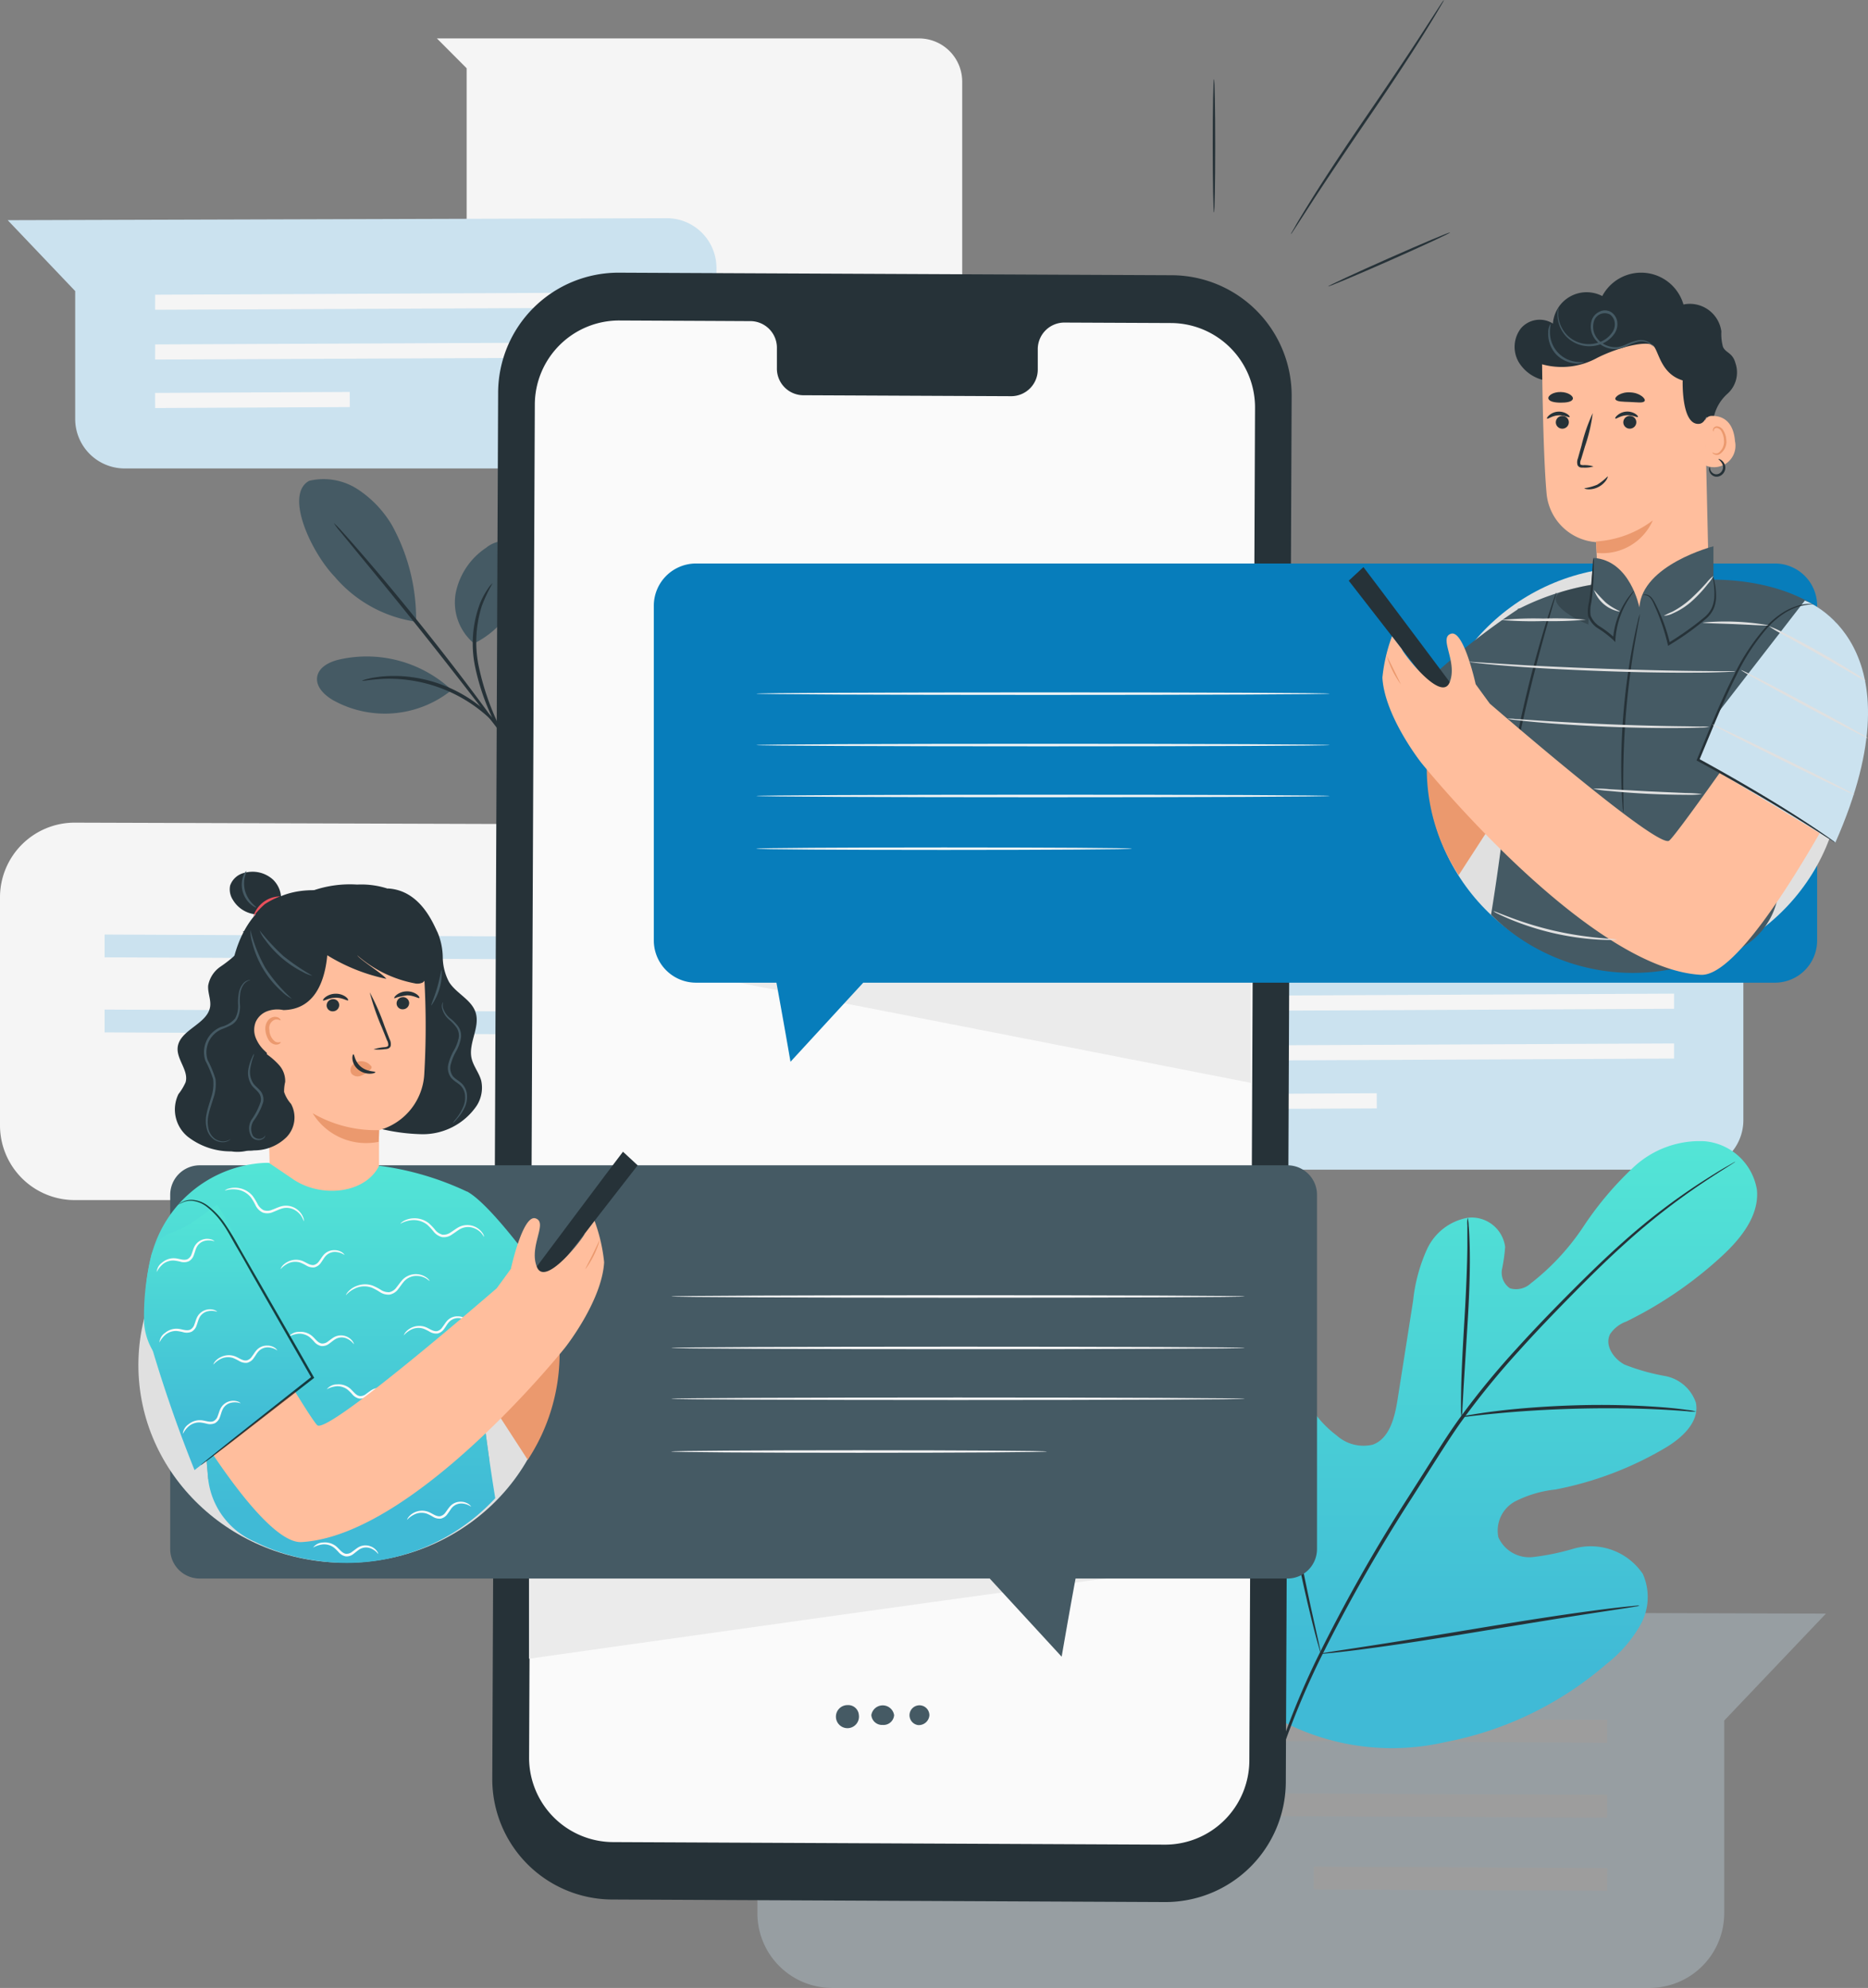 <svg xmlns="http://www.w3.org/2000/svg" xmlns:xlink="http://www.w3.org/1999/xlink" width="93.988" height="100" viewBox="0 0 93.988 100">
  <rect x="0" y="0" width="93.988" height="100" fill="#808080" stroke="none"/>
  <defs>
    <linearGradient id="linear-gradient" x1="0.5" x2="0.5" y2="1" gradientUnits="objectBoundingBox">
      <stop offset="0" stop-color="#53e5d6"/>
      <stop offset="0.869" stop-color="#40bad6"/>
    </linearGradient>
  </defs>
  <g id="_2992775" data-name="2992775" transform="translate(-53.33 -36.36)">
    <g id="Background_Complete" transform="translate(53.33 38.293)">
      <g id="Group_56370" data-name="Group 56370" transform="translate(0 39.449)">
        <path id="Path_42454" data-name="Path 42454" d="M53.33,211.986v11.471a3.759,3.759,0,0,0,3.759,3.759H98.216a3.759,3.759,0,0,0,3.759-3.759v-9.691l5.119-5.379L57.1,208.23A3.758,3.758,0,0,0,53.33,211.986Z" transform="translate(-53.33 -208.23)" fill="#f5f5f5"/>
        <g id="Group_56367" data-name="Group 56367" transform="translate(5.261 5.629)">
          <path id="Path_42455" data-name="Path 42455" d="M112.5,232.929l-37.318-.173,0-1.146,37.321.173Z" transform="translate(-75.18 -231.61)" fill="#cbe2ef"/>
        </g>
        <g id="Group_56368" data-name="Group 56368" transform="translate(5.261 9.402)">
          <path id="Path_42456" data-name="Path 42456" d="M112.5,248.6l-37.318-.171,0-1.148,37.321.173Z" transform="translate(-75.18 -247.28)" fill="#cbe2ef"/>
        </g>
        <g id="Group_56369" data-name="Group 56369" transform="translate(27.813 13.181)">
          <rect id="Rectangle_19245" data-name="Rectangle 19245" width="1.146" height="14.767" transform="translate(0 1.146) rotate(-89.718)" fill="#e0e0e0"/>
        </g>
      </g>
      <g id="Group_56374" data-name="Group 56374" transform="translate(38.108 79.081)" opacity="0.312">
        <path id="Path_42457" data-name="Path 42457" d="M211.6,376.586v11.471a3.759,3.759,0,0,0,3.759,3.759h41.127a3.759,3.759,0,0,0,3.759-3.759v-9.691l5.119-5.379-49.993-.156A3.758,3.758,0,0,0,211.6,376.586Z" transform="translate(-211.6 -372.83)" fill="#cbe2ef"/>
        <g id="Group_56371" data-name="Group 56371" transform="translate(5.439 5.331)">
          <path id="Path_42458" data-name="Path 42458" d="M271.511,396.289l-37.321-.171,0-1.149,37.321.173Z" transform="translate(-234.19 -394.97)" fill="#e0e0e0"/>
        </g>
        <g id="Group_56372" data-name="Group 56372" transform="translate(5.439 9.104)">
          <path id="Path_42459" data-name="Path 42459" d="M271.511,411.959l-37.321-.171,0-1.148,37.321.173Z" transform="translate(-234.19 -410.64)" fill="#e0e0e0"/>
        </g>
        <g id="Group_56373" data-name="Group 56373" transform="translate(27.992 12.883)">
          <rect id="Rectangle_19246" data-name="Rectangle 19246" width="1.146" height="14.767" transform="translate(0 1.146) rotate(-89.718)" fill="#e0e0e0"/>
        </g>
      </g>
      <path id="Path_42460" data-name="Path 42460" d="M144.63,44.39h24.256a2.173,2.173,0,0,1,2.174,2.174V58.43a2.173,2.173,0,0,1-2.174,2.174H148.3a2.173,2.173,0,0,1-2.174-2.174V45.89Z" transform="translate(-122.647 -44.39)" fill="#f5f5f5"/>
      <g id="Group_56378" data-name="Group 56378" transform="translate(0.388 9.039)">
        <path id="Path_42461" data-name="Path 42461" d="M90.6,84.424v7.606A2.491,2.491,0,0,1,88.1,94.523H60.827a2.491,2.491,0,0,1-2.492-2.492V85.6L54.94,82.034l33.158-.1A2.5,2.5,0,0,1,90.6,84.424Z" transform="translate(-54.94 -81.93)" fill="#cbe2ef"/>
        <g id="Group_56375" data-name="Group 56375" transform="translate(7.414 3.737)">
          <path id="Path_42462" data-name="Path 42462" d="M85.732,98.324l24.754-.113,0-.761-24.752.116Z" transform="translate(-85.73 -97.45)" fill="#f5f5f5"/>
        </g>
        <g id="Group_56376" data-name="Group 56376" transform="translate(7.414 6.241)">
          <path id="Path_42463" data-name="Path 42463" d="M85.732,108.724l24.754-.113,0-.761-24.752.113Z" transform="translate(-85.73 -107.85)" fill="#f5f5f5"/>
        </g>
        <g id="Group_56377" data-name="Group 56377" transform="translate(7.414 8.745)">
          <rect id="Rectangle_19247" data-name="Rectangle 19247" width="9.795" height="0.761" transform="translate(0 0.048) rotate(-0.282)" fill="#f5f5f5"/>
        </g>
      </g>
      <g id="Group_56382" data-name="Group 56382" transform="translate(52.063 44.315)">
        <path id="Path_42464" data-name="Path 42464" d="M305.214,230.934v7.606a2.491,2.491,0,0,1-2.492,2.492H275.447a2.491,2.491,0,0,1-2.492-2.492v-6.429l-3.395-3.568,33.158-.1A2.5,2.5,0,0,1,305.214,230.934Z" transform="translate(-269.56 -228.44)" fill="#cbe2ef"/>
        <g id="Group_56379" data-name="Group 56379" transform="translate(7.411 3.737)">
          <path id="Path_42465" data-name="Path 42465" d="M300.342,244.836l24.754-.116,0-.761-24.752.116Z" transform="translate(-300.34 -243.96)" fill="#f5f5f5"/>
        </g>
        <g id="Group_56380" data-name="Group 56380" transform="translate(7.411 6.241)">
          <path id="Path_42466" data-name="Path 42466" d="M300.342,255.234l24.754-.113,0-.761-24.752.113Z" transform="translate(-300.34 -254.36)" fill="#f5f5f5"/>
        </g>
        <g id="Group_56381" data-name="Group 56381" transform="translate(7.412 8.746)">
          <rect id="Rectangle_19248" data-name="Rectangle 19248" width="9.795" height="0.761" transform="translate(0 0.048) rotate(-0.282)" fill="#f5f5f5"/>
        </g>
      </g>
    </g>
    <g id="Plants" transform="translate(68.387 60.454)">
      <g id="Group_56400" data-name="Group 56400" transform="translate(45.635 33.297)">
        <g id="Group_56384" data-name="Group 56384">
          <g id="Group_56383" data-name="Group 56383">
            <path id="Path_42467" data-name="Path 42467" d="M309.057,303.835c-4.076-3.97-4.144-10.11-3.082-15.446a5.9,5.9,0,0,1,.787-2.567,1.849,1.849,0,0,1,2.376-.583c.614.421.778,1.242,1.045,1.943a5.314,5.314,0,0,0,1.772,2.35,2.021,2.021,0,0,0,1.813.467c.843-.3,1.108-1.353,1.25-2.244q.394-2.492.785-4.987a8.394,8.394,0,0,1,.7-2.6,2.8,2.8,0,0,1,2.042-1.584,1.7,1.7,0,0,1,1.89,1.464,8.354,8.354,0,0,1-.156,1.112.952.952,0,0,0,.4.973,1.088,1.088,0,0,0,1.045-.248,12.03,12.03,0,0,0,2.653-2.863,16.737,16.737,0,0,1,2.526-2.988,4.873,4.873,0,0,1,3.564-1.3,2.924,2.924,0,0,1,2.637,2.451c.118,1.31-.823,2.463-1.787,3.349a20.2,20.2,0,0,1-4.787,3.27,1.658,1.658,0,0,0-.814.631c-.291.563.176,1.245.73,1.536a10.6,10.6,0,0,0,2.042.575,2.029,2.029,0,0,1,1.539,1.324c.217.97-.7,1.8-1.553,2.3a17.259,17.259,0,0,1-5.519,2.085,5.794,5.794,0,0,0-2.023.6,1.669,1.669,0,0,0-.838,1.8,1.7,1.7,0,0,0,1.71,1,12.014,12.014,0,0,0,2.078-.426,3.159,3.159,0,0,1,3.479,1.269,2.853,2.853,0,0,1-.108,2.543,6.613,6.613,0,0,1-1.712,1.982,17.365,17.365,0,0,1-8.155,3.944,11.95,11.95,0,0,1-8.336-1.144" transform="translate(-305.396 -274.717)" fill="url(#linear-gradient)"/>
          </g>
        </g>
        <g id="Group_56387" data-name="Group 56387" transform="translate(2.938 1.041)">
          <g id="Group_56386" data-name="Group 56386">
            <g id="Group_56385" data-name="Group 56385">
              <path id="Path_42468" data-name="Path 42468" d="M317.6,311.085a39.539,39.539,0,0,1,2.658-7.1,81.141,81.141,0,0,1,4.575-8.076c.441-.693.879-1.38,1.307-2.056s.857-1.341,1.317-1.97a40.35,40.35,0,0,1,2.841-3.455c.956-1.055,1.9-2.023,2.793-2.918s1.743-1.714,2.547-2.429A32.062,32.062,0,0,1,339.687,280c.506-.325.9-.566,1.177-.722l.311-.178a.8.8,0,0,1,.108-.055.512.512,0,0,1-.1.07l-.3.193c-.267.169-.662.417-1.161.749a33.888,33.888,0,0,0-4,3.116c-.8.717-1.64,1.539-2.528,2.439s-1.828,1.868-2.779,2.925a40.864,40.864,0,0,0-2.822,3.448c-.455.624-.879,1.288-1.31,1.962s-.864,1.36-1.307,2.054a82.82,82.82,0,0,0-4.58,8.054,40.361,40.361,0,0,0-2.682,7.067" transform="translate(-317.6 -279.039)" fill="#263238"/>
            </g>
          </g>
        </g>
        <g id="Group_56390" data-name="Group 56390" transform="translate(12.816 3.865)">
          <g id="Group_56389" data-name="Group 56389">
            <g id="Group_56388" data-name="Group 56388">
              <path id="Path_42469" data-name="Path 42469" d="M358.651,300.786a1.769,1.769,0,0,1-.024-.395c-.007-.253,0-.621.007-1.076.019-.908.089-2.16.171-3.542s.132-2.632.14-3.537c0-.453,0-.819,0-1.071a1.7,1.7,0,0,1,.014-.395,1.778,1.778,0,0,1,.051.392c.024.253.041.621.053,1.074.024.908-.007,2.165-.089,3.547-.084,1.363-.161,2.6-.219,3.537-.024.426-.043.785-.06,1.071A1.761,1.761,0,0,1,358.651,300.786Z" transform="translate(-358.623 -290.77)" fill="#263238"/>
            </g>
          </g>
        </g>
        <g id="Group_56393" data-name="Group 56393" transform="translate(12.844 13.285)">
          <g id="Group_56392" data-name="Group 56392">
            <g id="Group_56391" data-name="Group 56391">
              <path id="Path_42470" data-name="Path 42470" d="M370.545,330.226a2.6,2.6,0,0,1-.465-.019c-.3-.022-.73-.055-1.264-.082-1.067-.058-2.545-.087-4.178-.048s-3.108.142-4.173.246c-.532.048-.963.1-1.262.132a2.465,2.465,0,0,1-.465.036,2.542,2.542,0,0,1,.455-.1c.3-.053.725-.12,1.257-.185,1.064-.135,2.545-.255,4.182-.3a41.086,41.086,0,0,1,4.187.1c.535.041.966.091,1.262.135A2.39,2.39,0,0,1,370.545,330.226Z" transform="translate(-358.74 -329.894)" fill="#263238"/>
            </g>
          </g>
        </g>
        <g id="Group_56396" data-name="Group 56396" transform="translate(2.395 10.222)">
          <g id="Group_56395" data-name="Group 56395">
            <g id="Group_56394" data-name="Group 56394">
              <path id="Path_42471" data-name="Path 42471" d="M318.721,332.741a.622.622,0,0,1-.055-.152c-.034-.12-.077-.267-.128-.445-.108-.388-.253-.953-.421-1.657-.337-1.4-.744-3.354-1.163-5.514s-.807-4.115-1.115-5.521c-.152-.684-.277-1.247-.371-1.666-.039-.181-.072-.332-.1-.455a.613.613,0,0,1-.024-.161.681.681,0,0,1,.055.152c.034.12.077.267.128.445.108.388.253.953.421,1.657.337,1.4.744,3.354,1.163,5.516s.807,4.112,1.112,5.521c.152.684.277,1.247.371,1.666.039.181.072.332.1.455A.57.57,0,0,1,318.721,332.741Z" transform="translate(-315.344 -317.17)" fill="#263238"/>
            </g>
          </g>
        </g>
        <g id="Group_56399" data-name="Group 56399" transform="translate(5.77 23.376)">
          <g id="Group_56398" data-name="Group 56398">
            <g id="Group_56397" data-name="Group 56397">
              <path id="Path_42472" data-name="Path 42472" d="M345.386,371.807a.671.671,0,0,1-.161.039c-.125.019-.279.046-.467.075l-1.717.262c-1.449.222-3.448.549-5.656.915s-4.211.677-5.666.867c-.727.1-1.317.166-1.724.21-.188.017-.344.031-.47.046a.8.8,0,0,1-.166,0,.669.669,0,0,1,.161-.039c.125-.019.279-.046.467-.075l1.717-.262c1.449-.222,3.448-.549,5.656-.915s4.211-.677,5.666-.867c.727-.1,1.317-.166,1.724-.209.188-.017.344-.034.47-.046A.518.518,0,0,1,345.386,371.807Z" transform="translate(-329.36 -371.803)" fill="#263238"/>
            </g>
          </g>
        </g>
      </g>
      <g id="Group_56404" data-name="Group 56404">
        <path id="Path_42473" data-name="Path 42473" d="M149.356,154.492a2.684,2.684,0,0,1-.922-2.528,3.574,3.574,0,0,1,1.531-2.285,1.5,1.5,0,0,1,1.223-.318,1.147,1.147,0,0,1,.742.893,2.33,2.33,0,0,1-.14,1.2,4.612,4.612,0,0,1-2.434,3.039" transform="translate(-140.563 -146.218)" fill="#455a64"/>
        <path id="Path_42474" data-name="Path 42474" d="M126.249,175.1a6.266,6.266,0,0,0-5.54-1.449c-.494.113-1.047.373-1.129.874s.366.925.8,1.177a5.357,5.357,0,0,0,5.923-.477" transform="translate(-118.677 -164.573)" fill="#455a64"/>
        <path id="Path_42475" data-name="Path 42475" d="M116.365,136.52a3.143,3.143,0,0,1,2.425.417,5.518,5.518,0,0,1,1.734,1.811,9.791,9.791,0,0,1,1.218,4.861,6.611,6.611,0,0,1-4.1-2.268c-1.17-1.216-2.543-4.127-1.281-4.82" transform="translate(-115.863 -136.428)" fill="#455a64"/>
        <g id="Group_56401" data-name="Group 56401" transform="translate(8.732 5.244)">
          <path id="Path_42476" data-name="Path 42476" d="M153.707,165.955a6.58,6.58,0,0,1-.453-.681,11.509,11.509,0,0,1-1.018-2.906,5.745,5.745,0,0,1,.226-3.065,3.753,3.753,0,0,1,.438-.831,1.075,1.075,0,0,1,.224-.262,7.855,7.855,0,0,0-.539,1.136,6.062,6.062,0,0,0-.169,2.99,13.243,13.243,0,0,0,.958,2.885" transform="translate(-152.129 -158.209)" fill="#263238"/>
        </g>
        <g id="Group_56402" data-name="Group 56402" transform="translate(1.74 2.22)">
          <path id="Path_42477" data-name="Path 42477" d="M131.675,156.441c-.243-.313-.559-.722-.944-1.216-.792-1.028-1.893-2.446-3.128-4s-2.372-2.937-3.2-3.939c-.395-.484-.725-.884-.975-1.189a3.751,3.751,0,0,1-.342-.45,3.59,3.59,0,0,1,.395.4c.246.267.595.662,1.018,1.153.852.982,2.006,2.36,3.241,3.91s2.321,2.983,3.087,4.033c.383.525.691.951.9,1.252" transform="translate(-123.089 -145.649)" fill="#263238"/>
        </g>
        <g id="Group_56403" data-name="Group 56403" transform="translate(3.161 9.911)">
          <path id="Path_42478" data-name="Path 42478" d="M128.99,177.829a1.151,1.151,0,0,1,.313-.1,2.718,2.718,0,0,1,.378-.072,4.619,4.619,0,0,1,.508-.055,6.592,6.592,0,0,1,1.329.051,7.058,7.058,0,0,1,3.022,1.175,6.494,6.494,0,0,1,1.014.862,4.415,4.415,0,0,1,.337.383,2.688,2.688,0,0,1,.231.308c.118.176.1.258.091.265a11.154,11.154,0,0,0-.749-.867,7.3,7.3,0,0,0-1.018-.814,7.432,7.432,0,0,0-2.95-1.146,7.381,7.381,0,0,0-1.3-.089C129.45,177.752,129,177.863,128.99,177.829Z" transform="translate(-128.99 -177.591)" fill="#263238"/>
        </g>
      </g>
    </g>
    <g id="Device" transform="translate(78.099 36.36)">
      <g id="Group_56413" data-name="Group 56413" transform="translate(0 13.717)">
        <g id="Group_56412" data-name="Group 56412">
          <g id="Group_56408" data-name="Group 56408">
            <g id="Group_56407" data-name="Group 56407">
              <g id="Group_56405" data-name="Group 56405">
                <path id="Path_42479" data-name="Path 42479" d="M190.039,175.293l-27.81-.128a6.056,6.056,0,0,1-6.029-6.084l.294-69.72a6.057,6.057,0,0,1,6.087-6.031l27.81.128a6.056,6.056,0,0,1,6.029,6.084l-.294,69.72A6.06,6.06,0,0,1,190.039,175.293Z" transform="translate(-156.2 -93.33)" fill="#263238"/>
              </g>
              <g id="Group_56406" data-name="Group 56406" transform="translate(1.852 2.405)">
                <path id="Path_42480" data-name="Path 42480" d="M196.19,103.448l-5.391-.024a1.34,1.34,0,0,0-1.315,1.363l0,.978a1.34,1.34,0,0,1-1.315,1.363l-10.51-.048a1.339,1.339,0,0,1-1.3-1.375l0-.978a1.34,1.34,0,0,0-1.3-1.375l-1.9-.01-4.719-.022a4.243,4.243,0,0,0-4.262,4.226L163.89,175.6a4.245,4.245,0,0,0,4.223,4.262l27.754.128a4.242,4.242,0,0,0,4.262-4.226l.287-68.051A4.247,4.247,0,0,0,196.19,103.448Z" transform="translate(-163.89 -103.32)" fill="#fafafa"/>
              </g>
            </g>
          </g>
          <g id="Group_56409" data-name="Group 56409" transform="translate(17.298 72.06)">
            <path id="Path_42481" data-name="Path 42481" d="M229.186,393.1a.58.58,0,1,1-.571-.494A.536.536,0,0,1,229.186,393.1Z" transform="translate(-228.04 -392.61)" fill="#455a64"/>
          </g>
          <g id="Group_56410" data-name="Group 56410" transform="translate(19.072 72.07)">
            <path id="Path_42482" data-name="Path 42482" d="M236.556,393.144a.534.534,0,0,1-.575.489.54.54,0,0,1-.571-.494.58.58,0,0,1,1.146,0Z" transform="translate(-235.41 -392.65)" fill="#455a64"/>
          </g>
          <g id="Group_56411" data-name="Group 56411" transform="translate(20.847 72.077)">
            <path id="Path_42483" data-name="Path 42483" d="M243.926,393.174a.534.534,0,0,1-.575.489.5.5,0,1,1,.575-.489Z" transform="translate(-242.78 -392.68)" fill="#455a64"/>
          </g>
        </g>
      </g>
      <path id="Path_42484" data-name="Path 42484" d="M199.52,240.1c.453.065,27.733,5.415,27.733,5.415V240.1Z" transform="translate(-189.089 -191.044)" fill="#ebebeb"/>
      <path id="Path_42485" data-name="Path 42485" d="M163.87,370.06s29.678-4.2,29.418-4.069-29.418,0-29.418,0Z" transform="translate(-162.023 -286.621)" fill="#ebebeb"/>
      <g id="Group_56414" data-name="Group 56414" transform="translate(36.249 3.985)">
        <path id="Path_42486" data-name="Path 42486" d="M306.813,52.91c.034,0,.063,1.5.063,3.352s-.029,3.352-.063,3.352-.063-1.5-.063-3.352S306.776,52.91,306.813,52.91Z" transform="translate(-306.75 -52.91)" fill="#263238"/>
      </g>
      <g id="Group_56415" data-name="Group 56415" transform="translate(42.054 11.696)">
        <path id="Path_42487" data-name="Path 42487" d="M336.992,84.936c.014.031-1.348.662-3.041,1.411s-3.077,1.327-3.092,1.3,1.346-.662,3.041-1.411S336.978,84.9,336.992,84.936Z" transform="translate(-330.859 -84.934)" fill="#263238"/>
      </g>
      <g id="Group_56416" data-name="Group 56416" transform="translate(40.18)">
        <path id="Path_42488" data-name="Path 42488" d="M330.783,36.36a.58.58,0,0,1-.065.128c-.053.094-.123.209-.207.354-.181.308-.448.749-.785,1.288-.674,1.081-1.645,2.552-2.742,4.156s-2.08,3.065-2.774,4.132l-.819,1.266c-.091.14-.166.253-.226.342a.59.59,0,0,1-.087.116.579.579,0,0,1,.065-.128c.053-.094.123-.209.2-.354.181-.308.448-.746.785-1.288.674-1.081,1.645-2.552,2.745-4.156s2.08-3.063,2.771-4.132l.819-1.266c.091-.14.166-.253.226-.342A1.154,1.154,0,0,1,330.783,36.36Z" transform="translate(-323.078 -36.36)" fill="#263238"/>
      </g>
    </g>
    <g id="Speech_Bubbles" transform="translate(61.894 64.706)">
      <g id="Group_56422" data-name="Group 56422" transform="translate(24.333 0)">
        <path id="Path_42489" data-name="Path 42489" d="M246.367,154.09H192.084a2.124,2.124,0,0,0-2.124,2.124v16.838a2.124,2.124,0,0,0,2.124,2.124h4.045c.325,1.758.708,3.978.708,3.978l3.66-3.978h45.871a2.124,2.124,0,0,0,2.124-2.124V156.214A2.126,2.126,0,0,0,246.367,154.09Z" transform="translate(-189.96 -154.09)" fill="#077dbb"/>
        <g id="Group_56421" data-name="Group 56421" transform="translate(5.153 6.484)">
          <g id="Group_56417" data-name="Group 56417" transform="translate(0 2.586)">
            <path id="Path_42490" data-name="Path 42490" d="M240.217,191.823c0,.034-6.46.063-14.427.063s-14.43-.029-14.43-.063,6.46-.063,14.43-.063S240.217,191.789,240.217,191.823Z" transform="translate(-211.36 -191.76)" fill="#f5f5f5"/>
          </g>
          <g id="Group_56418" data-name="Group 56418">
            <path id="Path_42491" data-name="Path 42491" d="M240.217,181.083c0,.034-6.46.063-14.427.063s-14.43-.029-14.43-.063,6.46-.063,14.43-.063S240.217,181.046,240.217,181.083Z" transform="translate(-211.36 -181.02)" fill="#f5f5f5"/>
          </g>
          <g id="Group_56419" data-name="Group 56419" transform="translate(0 5.148)">
            <path id="Path_42492" data-name="Path 42492" d="M240.217,202.463c0,.034-6.46.063-14.427.063s-14.43-.029-14.43-.063,6.46-.063,14.43-.063S240.217,202.426,240.217,202.463Z" transform="translate(-211.36 -202.4)" fill="#f5f5f5"/>
          </g>
          <g id="Group_56420" data-name="Group 56420" transform="translate(0 7.799)">
            <path id="Path_42493" data-name="Path 42493" d="M230.261,213.473c0,.034-4.233.063-9.451.063s-9.451-.029-9.451-.063,4.23-.063,9.451-.063S230.261,213.436,230.261,213.473Z" transform="translate(-211.36 -213.41)" fill="#f5f5f5"/>
          </g>
        </g>
      </g>
      <g id="Group_56428" data-name="Group 56428" transform="translate(0 30.273)">
        <path id="Path_42494" data-name="Path 42494" d="M145.112,279.82H90.386a1.485,1.485,0,0,0-1.486,1.486v17.815a1.485,1.485,0,0,0,1.486,1.486h39.748l3.619,3.932s.38-2.21.7-3.932h10.662a1.485,1.485,0,0,0,1.486-1.486V281.306A1.485,1.485,0,0,0,145.112,279.82Z" transform="translate(-88.9 -279.82)" fill="#455a64"/>
        <g id="Group_56427" data-name="Group 56427" transform="translate(25.209 6.535)">
          <g id="Group_56423" data-name="Group 56423" transform="translate(0 2.588)">
            <path id="Path_42495" data-name="Path 42495" d="M222.457,317.773c0,.034-6.46.063-14.427.063s-14.43-.029-14.43-.063,6.46-.063,14.43-.063S222.457,317.736,222.457,317.773Z" transform="translate(-193.6 -317.71)" fill="#f5f5f5"/>
          </g>
          <g id="Group_56424" data-name="Group 56424">
            <path id="Path_42496" data-name="Path 42496" d="M222.457,307.023c0,.034-6.46.063-14.427.063s-14.43-.029-14.43-.063,6.46-.063,14.43-.063S222.457,306.986,222.457,307.023Z" transform="translate(-193.6 -306.96)" fill="#f5f5f5"/>
          </g>
          <g id="Group_56425" data-name="Group 56425" transform="translate(0 5.148)">
            <path id="Path_42497" data-name="Path 42497" d="M222.457,328.4c0,.034-6.46.063-14.427.063s-14.43-.029-14.43-.063,6.46-.063,14.43-.063S222.457,328.369,222.457,328.4Z" transform="translate(-193.6 -328.34)" fill="#f5f5f5"/>
          </g>
          <g id="Group_56426" data-name="Group 56426" transform="translate(0 7.799)">
            <path id="Path_42498" data-name="Path 42498" d="M212.5,339.413c0,.034-4.233.063-9.451.063s-9.451-.029-9.451-.063,4.23-.063,9.451-.063S212.5,339.379,212.5,339.413Z" transform="translate(-193.6 -339.35)" fill="#f5f5f5"/>
          </g>
        </g>
      </g>
    </g>
    <g id="Character_2" transform="translate(121.192 50.073)">
      <g id="Group_56484" data-name="Group 56484" transform="translate(0 0)">
        <g id="Group_56472" data-name="Group 56472">
          <path id="Path_42499" data-name="Path 42499" d="M372.557,100.806a2.191,2.191,0,0,1,.727-1.4,1.441,1.441,0,0,0,.4-1.534c-.147-.547-.494-.506-.631-.828a2.468,2.468,0,0,1-.079-.768,1.6,1.6,0,0,0-1.907-1.358,2.216,2.216,0,0,0-4.086-.424,1.7,1.7,0,0,0-2.482,1.384,1.244,1.244,0,0,0-1.613.243,1.528,1.528,0,0,0-.116,1.683,2,2,0,0,0,1.447.953,2.935,2.935,0,0,0,1.738-.315,5.641,5.641,0,0,0,1.425-1.076" transform="translate(-354.226 -93.314)" fill="#263238"/>
          <ellipse id="Ellipse_4279" data-name="Ellipse 4279" cx="10.423" cy="10.18" rx="10.423" ry="10.18" transform="translate(3.97 14.802)" fill="#e0e0e0"/>
          <g id="Group_56467" data-name="Group 56467" transform="translate(0 2.484)">
            <g id="Group_56461" data-name="Group 56461" transform="translate(2.815)">
              <path id="Path_42500" data-name="Path 42500" d="M405.41,187.769l1.153-2.959,4.134,2.6-3.684,5.682A9.752,9.752,0,0,1,405.41,187.769Z" transform="translate(-404.298 -165.264)" fill="#eb996e"/>
              <g id="Group_56452" data-name="Group 56452" transform="translate(6.501)">
                <g id="Group_56451" data-name="Group 56451">
                  <g id="Group_56450" data-name="Group 56450" transform="translate(0.405 0.417)">
                    <g id="Group_56447" data-name="Group 56447">
                      <g id="Group_56442" data-name="Group 56442" transform="translate(0)">
                        <g id="Group_56441" data-name="Group 56441">
                          <g id="Group_56429" data-name="Group 56429">
                            <path id="Path_42501" data-name="Path 42501" d="M374.031,121.045h0a2.774,2.774,0,0,1-2.786-2.622c-.06-1.226-.113-2.405-.113-2.405a2.7,2.7,0,0,1-2.485-2.389c-.209-2.225-.238-7.365-.238-7.365h0a7.9,7.9,0,0,1,7.924.344l.217.14.262,11.507A2.773,2.773,0,0,1,374.031,121.045Z" transform="translate(-368.409 -105.361)" fill="#ffbe9d"/>
                          </g>
                          <g id="Group_56433" data-name="Group 56433" transform="translate(3.688 4.088)">
                            <g id="Group_56430" data-name="Group 56430" transform="translate(0.405 0.218)">
                              <path id="Path_42502" data-name="Path 42502" d="M383.813,123.265a.323.323,0,0,0-.207.409.327.327,0,0,0,.414.2.323.323,0,0,0,.207-.409A.327.327,0,0,0,383.813,123.265Z" transform="translate(-383.589 -123.248)" fill="#263238"/>
                            </g>
                            <g id="Group_56432" data-name="Group 56432" transform="translate(0)">
                              <g id="Group_56431" data-name="Group 56431">
                                <path id="Path_42503" data-name="Path 42503" d="M383.25,122.693c.039.036.248-.144.559-.164s.544.125.575.084c.017-.019-.024-.087-.125-.154a.764.764,0,0,0-.9.065C383.262,122.6,383.231,122.676,383.25,122.693Z" transform="translate(-383.245 -122.341)" fill="#263238"/>
                              </g>
                            </g>
                          </g>
                          <g id="Group_56437" data-name="Group 56437" transform="translate(0.252 4.094)">
                            <g id="Group_56434" data-name="Group 56434" transform="translate(0.446 0.213)">
                              <path id="Path_42504" data-name="Path 42504" d="M397.913,123.265a.323.323,0,0,0-.207.409.327.327,0,0,0,.414.2.323.323,0,0,0,.207-.409A.327.327,0,0,0,397.913,123.265Z" transform="translate(-397.689 -123.248)" fill="#263238"/>
                            </g>
                            <g id="Group_56436" data-name="Group 56436">
                              <g id="Group_56435" data-name="Group 56435">
                                <path id="Path_42505" data-name="Path 42505" d="M397.52,122.714c.039.036.248-.144.559-.164s.544.125.575.084c.017-.019-.024-.087-.125-.154a.772.772,0,0,0-.462-.116.754.754,0,0,0-.441.181C397.53,122.628,397.5,122.7,397.52,122.714Z" transform="translate(-397.515 -122.364)" fill="#263238"/>
                              </g>
                            </g>
                          </g>
                          <g id="Group_56439" data-name="Group 56439" transform="translate(1.767 4.17)">
                            <g id="Group_56438" data-name="Group 56438" transform="translate(0)">
                              <path id="Path_42506" data-name="Path 42506" d="M393.366,125.359a1.5,1.5,0,0,0-.508-.065c-.082,0-.147-.014-.156-.058a.418.418,0,0,1,.039-.234c.063-.209.128-.421.193-.643a8.382,8.382,0,0,0,.395-1.681,8.51,8.51,0,0,0-.566,1.632c-.063.224-.123.436-.181.645a.51.51,0,0,0-.017.337.217.217,0,0,0,.149.118.581.581,0,0,0,.14.007A1.522,1.522,0,0,0,393.366,125.359Z" transform="translate(-392.54 -122.679)" fill="#263238"/>
                            </g>
                          </g>
                          <g id="Group_56440" data-name="Group 56440" transform="translate(2.718 9.563)">
                            <path id="Path_42507" data-name="Path 42507" d="M380.14,146.142A5.271,5.271,0,0,0,383,145.08a2.774,2.774,0,0,1-2.82,1.637Z" transform="translate(-380.14 -145.08)" fill="#eb996e"/>
                          </g>
                        </g>
                      </g>
                      <g id="Group_56446" data-name="Group 56446" transform="translate(8.196 4.306)">
                        <g id="Group_56443" data-name="Group 56443" transform="translate(0)">
                          <path id="Path_42508" data-name="Path 42508" d="M362.952,123.59a.339.339,0,0,1,.318-.344c.419-.019,1.11.132,1.2,1.279a1.079,1.079,0,0,1-1.481,1.214C362.979,125.7,362.959,124.228,362.952,123.59Z" transform="translate(-362.952 -123.244)" fill="#ffbe9d"/>
                        </g>
                        <g id="Group_56445" data-name="Group 56445" transform="translate(0.382 0.521)">
                          <g id="Group_56444" data-name="Group 56444">
                            <path id="Path_42509" data-name="Path 42509" d="M364.8,126.729c.007,0,.031.017.079.036a.293.293,0,0,0,.214-.012.707.707,0,0,0,.282-.657.932.932,0,0,0-.111-.4.331.331,0,0,0-.234-.2.146.146,0,0,0-.164.091c-.019.048,0,.079-.014.082s-.039-.024-.029-.094a.193.193,0,0,1,.058-.108.21.21,0,0,1,.157-.053.409.409,0,0,1,.32.231,1,1,0,0,1,.135.448.743.743,0,0,1-.366.739.31.31,0,0,1-.267-.024C364.8,126.77,364.792,126.734,364.8,126.729Z" transform="translate(-364.796 -125.409)" fill="#eb996e"/>
                          </g>
                        </g>
                      </g>
                    </g>
                    <g id="Group_56448" data-name="Group 56448" transform="translate(3.688 3.121)">
                      <path id="Path_42510" data-name="Path 42510" d="M383.287,118.768c-.082.106-.366.055-.737.041s-.657-.014-.725-.13.282-.392.756-.352C383.058,118.346,383.379,118.659,383.287,118.768Z" transform="translate(-381.815 -118.323)" fill="#263238"/>
                    </g>
                    <g id="Group_56449" data-name="Group 56449" transform="translate(0.321 3.106)">
                      <path id="Path_42511" data-name="Path 42511" d="M398.071,118.611c-.046.142-.315.185-.616.183s-.571-.055-.612-.2.231-.342.619-.335S398.117,118.471,398.071,118.611Z" transform="translate(-396.839 -118.259)" fill="#263238"/>
                    </g>
                  </g>
                  <path id="Path_42512" data-name="Path 42512" d="M368.428,105.653a3.7,3.7,0,0,0,3.106-.224c1.153-.575,2.494-.857,2.791-.624s.359,1.418,1.5,1.765c0,0-.079,2.266.826,2.184s.34-3.59.34-3.59l-2.21-1.079-2.41-.455-2.273.32-1.758.482Z" transform="translate(-368.339 -103.63)" fill="#263238"/>
                </g>
              </g>
              <g id="Group_56460" data-name="Group 56460" transform="translate(0 11.283)">
                <g id="Group_56456" data-name="Group 56456" transform="translate(0 1.679)">
                  <path id="Path_42513" data-name="Path 42513" d="M363.523,159.635c-2.362-2.429-6.518-2.162-6.518-2.162l-3.446,2.466-1.953-2.275a12.7,12.7,0,0,0-3.978,1.23l-.132.041,0,.026a35.684,35.684,0,0,0-5.69,4.7l2.439,2.263,2.7,2.4a.079.079,0,0,0,0,.048c.029.144-.376,3.443-.79,5.947a10.157,10.157,0,0,0,9.073,2.74,26.277,26.277,0,0,0,2.661-.732,3.7,3.7,0,0,0,2.742-3.265h0c.183-2.1.325-4.7.325-4.7" transform="translate(-341.81 -157.464)" fill="#455a64"/>
                  <g id="Group_56453" data-name="Group 56453" transform="translate(5.161 0.623)">
                    <path id="Path_42514" data-name="Path 42514" d="M402.743,160.05a2.884,2.884,0,0,0-.149.388c-.089.253-.209.619-.352,1.074-.284.91-.648,2.179-.99,3.595s-.6,2.711-.761,3.65c-.082.47-.142.852-.178,1.115a3.166,3.166,0,0,0-.046.412,2.494,2.494,0,0,0,.094-.4c.055-.282.128-.655.217-1.108.185-.934.455-2.225.795-3.638s.689-2.682.951-3.6c.128-.443.234-.809.313-1.086A2.569,2.569,0,0,0,402.743,160.05Z" transform="translate(-400.266 -160.05)" fill="#263238"/>
                  </g>
                  <g id="Group_56454" data-name="Group 56454" transform="translate(0.741 5.488)">
                    <path id="Path_42515" data-name="Path 42515" d="M414.157,184.072c.022-.026-1.009-.9-2.3-1.955s-2.357-1.885-2.379-1.859,1.009.9,2.3,1.955S414.133,184.1,414.157,184.072Z" transform="translate(-409.479 -180.257)" fill="#263238"/>
                  </g>
                  <path id="Path_42516" data-name="Path 42516" d="M346.026,180.32l2.114,6.951-.787.409-.775-1.967S345.783,181.584,346.026,180.32Z" transform="translate(-327.431 -174.817)" opacity="0.2"/>
                  <g id="Group_56455" data-name="Group 56455" transform="translate(7.604 0.165)" opacity="0.2">
                    <path id="Path_42517" data-name="Path 42517" d="M387.1,158.612c-1.139.6,1.717,2.047,3,2.008l-.937-2.47A12.623,12.623,0,0,0,387.1,158.612Z" transform="translate(-386.84 -158.15)"/>
                  </g>
                </g>
                <path id="Path_42518" data-name="Path 42518" d="M373.769,152.332V150.49s-3.595.925-3.727,3.077c0,0-.457-2.379-2.309-2.492l-.262,3.344,2.155,1.876h2.186l1.731-1.493.226-2.324" transform="translate(-358.234 -150.49)" fill="#455a64"/>
                <g id="Group_56457" data-name="Group 56457" transform="translate(10.894 3.405)">
                  <path id="Path_42519" data-name="Path 42519" d="M382.96,174.622a2.413,2.413,0,0,0,.007-.395c0-.255-.01-.624-.012-1.076,0-.91.026-2.165.14-3.547s.294-2.627.448-3.523c.077-.431.14-.79.188-1.059a2.747,2.747,0,0,0,.06-.392,2.253,2.253,0,0,0-.106.38c-.063.248-.14.607-.229,1.055a33,33,0,0,0-.59,7.086c.012.455.031.823.051,1.079A2.99,2.99,0,0,0,382.96,174.622Z" transform="translate(-382.854 -164.63)" fill="#263238"/>
                </g>
                <g id="Group_56458" data-name="Group 56458" transform="translate(11.974 1.493)">
                  <path id="Path_42520" data-name="Path 42520" d="M366.921,157.655a.424.424,0,0,1,.214.019c.137.043.26.214.361.46a10.369,10.369,0,0,1,.684,1.989l.019.082.072-.043c.214-.13.436-.27.657-.421a12.682,12.682,0,0,0,1.165-.886,1.459,1.459,0,0,0,.4-.52,1.576,1.576,0,0,0,.12-.556,3.232,3.232,0,0,0-.079-.8,1.1,1.1,0,0,0-.079-.284,1.384,1.384,0,0,0,.031.294,3.746,3.746,0,0,1,.039.792,1.568,1.568,0,0,1-.128.518,1.367,1.367,0,0,1-.378.474c-.339.284-.734.58-1.161.869-.219.149-.438.289-.65.419l.091.039a9.011,9.011,0,0,0-.732-2,1.587,1.587,0,0,0-.19-.311.489.489,0,0,0-.229-.157C367,157.593,366.916,157.653,366.921,157.655Z" transform="translate(-366.921 -156.69)" fill="#263238"/>
                </g>
                <g id="Group_56459" data-name="Group 56459" transform="translate(9.208 0.585)">
                  <path id="Path_42521" data-name="Path 42521" d="M384.378,152.92a1.269,1.269,0,0,0-.034.287c-.014.212-.034.474-.058.783-.026.33-.067.722-.135,1.153a1.928,1.928,0,0,0-.043.705,1.21,1.21,0,0,0,.472.6,5.16,5.16,0,0,1,.792.6l.1.108.01-.144a4.294,4.294,0,0,1,.532-1.794c.229-.409.417-.621.4-.633s-.055.043-.142.142a3.329,3.329,0,0,0-.325.453,4.087,4.087,0,0,0-.585,1.823l.106-.036a4.945,4.945,0,0,0-.807-.621,1.12,1.12,0,0,1-.429-.535,1.917,1.917,0,0,1,.039-.66c.063-.436.094-.833.108-1.165s.019-.6.017-.787A1.173,1.173,0,0,0,384.378,152.92Z" transform="translate(-384.087 -152.92)" fill="#263238"/>
                </g>
              </g>
            </g>
            <g id="Group_56466" data-name="Group 56466" transform="translate(0 12.33)">
              <g id="Group_56463" data-name="Group 56463" transform="translate(0)">
                <path id="Path_42522" data-name="Path 42522" d="M418.759,154.84c.147.173,5.439,7.25,5.439,7.25l-.746.421-5.432-6.987Z" transform="translate(-418.02 -154.84)" fill="#263238"/>
                <path id="Path_42523" data-name="Path 42523" d="M360.84,170.961s-5.569,8.016-5.9,8.174c-.662.311-8.28-6.275-9.008-6.9-.1-.135-.306-.417-.713-.978,0,0-.6-2.75-1.242-2.54s.352,1.4-.067,2.444-2.331-1.447-2.408-1.671l-.494-.645a8.411,8.411,0,0,0-.482,2.08c.113,1.962,1.97,4.3,1.97,4.3s8.338,10.329,14.049,10.65c1.645.091,4.568-4.575,6.523-8.076a4.788,4.788,0,0,0-1.365-6.2Z" transform="translate(-338.833 -165.365)" fill="#ffbe9d"/>
                <g id="Group_56462" data-name="Group 56462" transform="translate(1.907 4.452)">
                  <path id="Path_42524" data-name="Path 42524" d="M433.484,174.782a122.407,122.407,0,0,0-.717-1.452,4.546,4.546,0,0,0,.717,1.452Z" transform="translate(-432.764 -173.33)" fill="#eb996e"/>
                </g>
              </g>
              <g id="Group_56465" data-name="Group 56465" transform="translate(17.5 1.683)">
                <path id="Path_42525" data-name="Path 42525" d="M340.541,161.83s5.979,2.126,1.534,12.176l-6.9-4.165.982-2.35Z" transform="translate(-335.092 -161.83)" fill="#cbe2ef"/>
                <g id="Group_56464" data-name="Group 56464" transform="translate(0 0.167)">
                  <path id="Path_42526" data-name="Path 42526" d="M347.916,162.532a2.071,2.071,0,0,0-.72.06,2.976,2.976,0,0,0-.785.33,4.206,4.206,0,0,0-.872.715,10.424,10.424,0,0,0-1.623,2.425c-.506.978-.978,2.09-1.462,3.26-.144.352-.289.7-.424,1.023l-.022.053.048.026c2,1.088,3.734,2.107,4.965,2.87.614.38,1.105.693,1.44.91l.388.248a.7.7,0,0,0,.14.079.78.78,0,0,0-.125-.1c-.084-.063-.209-.154-.376-.267-.327-.229-.811-.554-1.421-.944-1.218-.783-2.952-1.815-4.948-2.909l.026.079c.135-.327.279-.672.424-1.023.484-1.17.951-2.28,1.449-3.255A10.666,10.666,0,0,1,345.6,163.7a4.258,4.258,0,0,1,.843-.715,3.083,3.083,0,0,1,.758-.344A4.281,4.281,0,0,1,347.916,162.532Z" transform="translate(-342.01 -162.523)" fill="#263238"/>
                </g>
              </g>
            </g>
          </g>
          <g id="Group_56468" data-name="Group 56468" transform="translate(10.5 1.769)">
            <path id="Path_42527" data-name="Path 42527" d="M379.858,100.66a.344.344,0,0,0-.029.106,1.271,1.271,0,0,0-.017.313,1.647,1.647,0,0,0,.455,1.043,1.629,1.629,0,0,0,1.608.407,1.415,1.415,0,0,0,.823-.6.847.847,0,0,0,.123-.544.7.7,0,0,0-.3-.5.6.6,0,0,0-.578-.036.734.734,0,0,0-.395.4,1.054,1.054,0,0,0,.159,1,1.259,1.259,0,0,0,1.579.344,2.706,2.706,0,0,1,.595-.229.762.762,0,0,1,.46.048,2.129,2.129,0,0,1,.342.226.411.411,0,0,0-.07-.082.629.629,0,0,0-.1-.089.741.741,0,0,0-.154-.1.776.776,0,0,0-.494-.072,2.649,2.649,0,0,0-.619.217,1.831,1.831,0,0,1-.347.116,1.054,1.054,0,0,1-.388-.007,1.137,1.137,0,0,1-.715-.438.944.944,0,0,1-.137-.886.57.57,0,0,1,.792-.3.585.585,0,0,1,.241.409.706.706,0,0,1-.106.465,1.308,1.308,0,0,1-.751.549,1.537,1.537,0,0,1-1.515-.359,1.624,1.624,0,0,1-.47-.985A3.746,3.746,0,0,1,379.858,100.66Z" transform="translate(-379.809 -100.66)" fill="#455a64"/>
          </g>
          <g id="Group_56469" data-name="Group 56469" transform="translate(11.851 10.253)">
            <path id="Path_42528" data-name="Path 42528" d="M389.552,136.492c0,.014.075.046.207.053a1.043,1.043,0,0,0,.5-.116,1.059,1.059,0,0,0,.39-.335c.075-.111.094-.19.079-.2a2.83,2.83,0,0,1-.527.419A2.763,2.763,0,0,1,389.552,136.492Z" transform="translate(-389.552 -135.896)" fill="#263238"/>
          </g>
          <g id="Group_56470" data-name="Group 56470" transform="translate(18.129 9.375)">
            <path id="Path_42529" data-name="Path 42529" d="M365,132.66c-.012-.01-.079.106.01.272a.406.406,0,0,0,.246.2.411.411,0,0,0,.373-.1.452.452,0,0,0,.159-.349.486.486,0,0,0-.111-.289c-.116-.135-.234-.149-.236-.135s.084.06.164.188a.373.373,0,0,1-.058.491.317.317,0,0,1-.265.079.331.331,0,0,1-.2-.13C365,132.769,365.024,132.663,365,132.66Z" transform="translate(-364.969 -132.251)" fill="#263238"/>
          </g>
          <g id="Group_56471" data-name="Group 56471" transform="translate(10.034 2.58)">
            <path id="Path_42530" data-name="Path 42530" d="M394.668,104.03a.782.782,0,0,0-.116.443,1.518,1.518,0,0,0,.356,1.043,1.5,1.5,0,0,0,.982.5.788.788,0,0,0,.455-.053c0-.022-.176.01-.443-.036a1.488,1.488,0,0,1-1.262-1.454C394.634,104.2,394.689,104.034,394.668,104.03Z" transform="translate(-394.55 -104.03)" fill="#455a64"/>
          </g>
        </g>
        <g id="Group_56473" data-name="Group 56473" transform="translate(18.294 22.725)">
          <path id="Path_42531" data-name="Path 42531" d="M338.01,187.7c-.014.031,1.572.848,3.547,1.823s3.585,1.741,3.6,1.712-1.572-.848-3.547-1.823S338.024,187.666,338.01,187.7Z" transform="translate(-338.01 -187.696)" fill="#e0e0e0"/>
        </g>
        <g id="Group_56474" data-name="Group 56474" transform="translate(19.741 19.995)">
          <path id="Path_42532" data-name="Path 42532" d="M335.22,176.357c-.017.031,1.4.821,3.157,1.765s3.2,1.685,3.217,1.654-1.4-.821-3.157-1.765S335.236,176.326,335.22,176.357Z" transform="translate(-335.219 -176.356)" fill="#e0e0e0"/>
        </g>
        <g id="Group_56475" data-name="Group 56475" transform="translate(21.14 17.786)">
          <path id="Path_42533" data-name="Path 42533" d="M335.609,167.185a5.855,5.855,0,0,0,.708.419l1.729.966,1.719.98a5.48,5.48,0,0,0,.725.388,4.892,4.892,0,0,0-.679-.465c-.429-.272-1.028-.633-1.7-1.014s-1.3-.708-1.748-.934A4.848,4.848,0,0,0,335.609,167.185Z" transform="translate(-335.609 -167.184)" fill="#e0e0e0"/>
        </g>
        <g id="Group_56476" data-name="Group 56476" transform="translate(15.85 15.261)">
          <path id="Path_42534" data-name="Path 42534" d="M367.486,158.7a1.132,1.132,0,0,0,.465-.125,3.537,3.537,0,0,0,.973-.633,6.706,6.706,0,0,0,.785-.85,1.743,1.743,0,0,0,.272-.395,1.911,1.911,0,0,0-.34.337,11.178,11.178,0,0,1-.8.814,4.468,4.468,0,0,1-.927.648A4.692,4.692,0,0,0,367.486,158.7Z" transform="translate(-367.486 -156.697)" fill="#e0e0e0"/>
        </g>
        <g id="Group_56477" data-name="Group 56477" transform="translate(12.336 15.96)">
          <path id="Path_42535" data-name="Path 42535" d="M387.043,159.6a1.681,1.681,0,0,0,1.3,1.093c.012-.036-.359-.161-.715-.465A8.511,8.511,0,0,1,387.043,159.6Z" transform="translate(-387.039 -159.598)" fill="#e0e0e0"/>
        </g>
        <g id="Group_56478" data-name="Group 56478" transform="translate(6.077 19.58)">
          <path id="Path_42536" data-name="Path 42536" d="M362.91,174.639a.56.56,0,0,0,.135.024l.388.048c.337.036.826.084,1.428.13,1.209.1,2.88.19,4.727.258s3.52.089,4.734.079c.607,0,1.1-.017,1.435-.029l.39-.019a.657.657,0,0,0,.135-.014.562.562,0,0,0-.137-.01l-.39,0-1.433-.012c-1.211-.012-2.882-.051-4.729-.116s-3.515-.147-4.724-.222c-.59-.039-1.076-.067-1.43-.092l-.39-.024A.509.509,0,0,0,362.91,174.639Z" transform="translate(-362.91 -174.635)" fill="#e0e0e0"/>
        </g>
        <g id="Group_56479" data-name="Group 56479" transform="translate(7.979 22.435)">
          <path id="Path_42537" data-name="Path 42537" d="M368.35,186.495a2.215,2.215,0,0,0,.395.063c.255.031.626.072,1.086.113.917.084,2.186.171,3.59.229s2.677.072,3.6.063c.46,0,.833-.014,1.091-.024a2.328,2.328,0,0,0,.4-.031,2.388,2.388,0,0,0-.4-.019c-.279,0-.645-.01-1.091-.014-.92-.012-2.191-.041-3.592-.1s-2.67-.13-3.59-.193c-.443-.029-.809-.055-1.088-.072A2.072,2.072,0,0,0,368.35,186.495Z" transform="translate(-368.35 -186.49)" fill="#e0e0e0"/>
        </g>
        <g id="Group_56480" data-name="Group 56480" transform="translate(12.297 25.953)">
          <path id="Path_42538" data-name="Path 42538" d="M369.84,201.107a4.682,4.682,0,0,0,.8.113c.5.051,1.18.106,1.938.144s1.445.051,1.943.051a4.815,4.815,0,0,0,.8-.034,5.838,5.838,0,0,0-.8-.055l-1.938-.087-1.938-.106A5.736,5.736,0,0,0,369.84,201.107Z" transform="translate(-369.84 -201.1)" fill="#e0e0e0"/>
        </g>
        <g id="Group_56481" data-name="Group 56481" transform="translate(17.813 17.547)">
          <path id="Path_42539" data-name="Path 42539" d="M356,166.248c0,.036.739.043,1.649.082s1.647.089,1.649.053a12.345,12.345,0,0,0-3.3-.135Z" transform="translate(-356 -166.191)" fill="#e0e0e0"/>
        </g>
        <g id="Group_56482" data-name="Group 56482" transform="translate(7.654 17.404)">
          <path id="Path_42540" data-name="Path 42540" d="M394.12,165.668a18.356,18.356,0,0,0,2.141.055,18.719,18.719,0,0,0,2.138-.07,18.355,18.355,0,0,0-2.141-.055A17.541,17.541,0,0,0,394.12,165.668Z" transform="translate(-394.12 -165.598)" fill="#e0e0e0"/>
        </g>
        <g id="Group_56483" data-name="Group 56483" transform="translate(7.286 32.124)">
          <path id="Path_42541" data-name="Path 42541" d="M387.68,226.735a.932.932,0,0,0,.219.125c.144.075.359.173.626.284a13.714,13.714,0,0,0,4.411,1.016c.291.017.525.022.689.017a1.07,1.07,0,0,0,.253-.017c0-.019-.359-.034-.934-.089a17.679,17.679,0,0,1-2.227-.359,17.241,17.241,0,0,1-2.157-.652C388.017,226.86,387.687,226.715,387.68,226.735Z" transform="translate(-387.68 -226.733)" fill="#e0e0e0"/>
        </g>
      </g>
    </g>
    <g id="Character_1" transform="translate(60.293 80.174)">
      <g id="Group_56540" data-name="Group 56540" transform="translate(0 0)">
        <ellipse id="Ellipse_4280" data-name="Ellipse 4280" cx="10.423" cy="9.944" rx="10.423" ry="9.944" transform="translate(0 14.909)" fill="#e0e0e0"/>
        <g id="Group_56517" data-name="Group 56517" transform="translate(1.822)">
          <path id="Path_42542" data-name="Path 42542" d="M116.2,221.98c1.654.087,2.3,1.811,2.5,2.2a3.343,3.343,0,0,1,.265,1.262,2.721,2.721,0,0,0,.318,1.245c.364.58,1.129.881,1.336,1.534.236.739-.368,1.529-.207,2.287.087.407.383.742.489,1.144a1.677,1.677,0,0,1-.224,1.25,3.28,3.28,0,0,1-2.747,1.44,9.662,9.662,0,0,1-3.166-.6" transform="translate(-105.473 -221.101)" fill="#263238"/>
          <path id="Path_42543" data-name="Path 42543" d="M161.949,230.88a1.026,1.026,0,0,1-.246,1.064,6.58,6.58,0,0,1-.9.73,1.463,1.463,0,0,0-.612.944c-.031.352.144.7.1,1.052-.123.9-1.56,1.173-1.637,2.078-.051.6.568,1.158.4,1.738a2.753,2.753,0,0,1-.359.595,1.766,1.766,0,0,0,.46,2.136,3.521,3.521,0,0,0,2.2.746,2.072,2.072,0,0,0,1.811-.616,2.474,2.474,0,0,0,.212-1.767,61.624,61.624,0,0,1-.219-8.514" transform="translate(-158.501 -227.858)" fill="#263238"/>
          <g id="Group_56508" data-name="Group 56508" transform="translate(2.728 0.678)">
            <g id="Group_56507" data-name="Group 56507">
              <g id="Group_56506" data-name="Group 56506">
                <g id="Group_56500" data-name="Group 56500" transform="translate(1.79 1.446)">
                  <g id="Group_56485" data-name="Group 56485">
                    <path id="Path_42544" data-name="Path 42544" d="M132.144,241.106c-.012-1.483,0-3.043,0-3.043a3.1,3.1,0,0,0,2.273-2.836,41.672,41.672,0,0,0-.243-7.5h0a6.829,6.829,0,0,0-7.8,1.555h0l.3,12.039a2.583,2.583,0,0,0,2.759,2.432h0A2.728,2.728,0,0,0,132.144,241.106Z" transform="translate(-126.372 -227.15)" fill="#ffbe9d"/>
                  </g>
                  <g id="Group_56489" data-name="Group 56489" transform="translate(6.535 3.932)">
                    <g id="Group_56486" data-name="Group 56486" transform="translate(0.113 0.291)">
                      <path id="Path_42545" data-name="Path 42545" d="M130.635,244.972a.317.317,0,0,1-.3.325.3.3,0,0,1-.332-.284.317.317,0,0,1,.3-.325A.306.306,0,0,1,130.635,244.972Z" transform="translate(-129.999 -244.688)" fill="#263238"/>
                    </g>
                    <g id="Group_56488" data-name="Group 56488" transform="translate(0)">
                      <g id="Group_56487" data-name="Group 56487">
                        <path id="Path_42546" data-name="Path 42546" d="M129.111,243.81c-.039.043-.284-.135-.626-.13-.648.094-.636.193-.631.137-.019-.019.022-.094.13-.176a.863.863,0,0,1,.506-.161.842.842,0,0,1,.5.154C129.094,243.716,129.13,243.79,129.111,243.81Z" transform="translate(-127.849 -243.48)" fill="#263238"/>
                      </g>
                    </g>
                  </g>
                  <g id="Group_56493" data-name="Group 56493" transform="translate(2.95 4.05)">
                    <g id="Group_56490" data-name="Group 56490" transform="translate(0.178 0.276)">
                      <path id="Path_42547" data-name="Path 42547" d="M145.255,245.4a.317.317,0,0,1-.3.325.3.3,0,0,1-.332-.284.317.317,0,0,1,.3-.325A.3.3,0,0,1,145.255,245.4Z" transform="translate(-144.619 -245.117)" fill="#263238"/>
                    </g>
                    <g id="Group_56492" data-name="Group 56492">
                      <g id="Group_56491" data-name="Group 56491">
                        <path id="Path_42548" data-name="Path 42548" d="M144,244.3c-.039.043-.284-.135-.626-.13s-.595.181-.631.137c-.019-.019.022-.094.13-.176a.863.863,0,0,1,.506-.161.842.842,0,0,1,.5.154C143.984,244.206,144.02,244.28,144,244.3Z" transform="translate(-142.739 -243.97)" fill="#263238"/>
                      </g>
                    </g>
                  </g>
                  <g id="Group_56495" data-name="Group 56495" transform="translate(5.294 3.982)">
                    <g id="Group_56494" data-name="Group 56494">
                      <path id="Path_42549" data-name="Path 42549" d="M134.023,246.555a2.387,2.387,0,0,1,.556-.108c.087-.01.171-.029.185-.089a.441.441,0,0,0-.063-.26q-.126-.318-.267-.665a11.907,11.907,0,0,1-.6-1.743,11.42,11.42,0,0,1,.742,1.69c.089.234.176.457.258.669a.512.512,0,0,1,.051.344.228.228,0,0,1-.142.13.6.6,0,0,1-.149.022A2.252,2.252,0,0,1,134.023,246.555Z" transform="translate(-133.827 -243.689)" fill="#263238"/>
                    </g>
                  </g>
                  <g id="Group_56496" data-name="Group 56496" transform="translate(2.427 10.06)">
                    <path id="Path_42550" data-name="Path 42550" d="M139.617,269.782a6.331,6.331,0,0,1-3.347-.852,3.158,3.158,0,0,0,3.32,1.44Z" transform="translate(-136.27 -268.93)" fill="#eb996e"/>
                  </g>
                  <g id="Group_56497" data-name="Group 56497" transform="translate(4.33 7.447)">
                    <path id="Path_42551" data-name="Path 42551" d="M138.9,258.309a.621.621,0,0,0-.559-.224.56.56,0,0,0-.388.214.356.356,0,0,0-.022.409.416.416,0,0,0,.453.108,1.3,1.3,0,0,0,.436-.267.392.392,0,0,0,.1-.1.117.117,0,0,0,0-.128" transform="translate(-137.876 -258.081)" fill="#eb996e"/>
                  </g>
                  <g id="Group_56499" data-name="Group 56499" transform="translate(4.425 7.096)">
                    <g id="Group_56498" data-name="Group 56498" transform="translate(0)">
                      <path id="Path_42552" data-name="Path 42552" d="M137.113,256.62c.055,0,.06.368.383.631s.72.217.722.267c0,.024-.087.075-.255.079a.931.931,0,0,1-.6-.2.81.81,0,0,1-.3-.53C137.048,256.711,137.089,256.617,137.113,256.62Z" transform="translate(-137.059 -256.62)" fill="#263238"/>
                    </g>
                  </g>
                </g>
                <g id="Group_56501" data-name="Group 56501" transform="translate(2.859)">
                  <path id="Path_42553" data-name="Path 42553" d="M126.276,222.944a9.243,9.243,0,0,0,5.054,2.947c-.2-.265-1.264-.92-1.466-1.185a6.138,6.138,0,0,0,2.945,1.421.613.613,0,0,0,.356-.055.481.481,0,0,0,.181-.392,10.422,10.422,0,0,0-.072-2.258,2.5,2.5,0,0,0-.9-1.611,4.306,4.306,0,0,0-2.516-.662,5.667,5.667,0,0,0-2.218.3,2.081,2.081,0,0,0-1.377,1.454" transform="translate(-126.264 -221.144)" fill="#263238"/>
                </g>
                <g id="Group_56502" data-name="Group 56502" transform="translate(0 0.288)">
                  <path id="Path_42554" data-name="Path 42554" d="M147.217,229.676a13.82,13.82,0,0,1-.248-1.666c-.075-1.286.3-6.031,4.731-5.649l.178,1.351s.686,4.621-2.181,4.657a5.157,5.157,0,0,1-1.457,2.716s-.754-.024-1.023-1.409" transform="translate(-146.961 -222.339)" fill="#263238"/>
                </g>
                <g id="Group_56503" data-name="Group 56503" transform="translate(1.277 6.287)">
                  <path id="Path_42555" data-name="Path 42555" d="M157.277,247.281a1.488,1.488,0,0,0-.8.06,1.031,1.031,0,0,0-.58.539,1.085,1.085,0,0,0,0,.8,1.82,1.82,0,0,0,.462.665,1.24,1.24,0,0,0,.486.315.6.6,0,0,0,.554-.091" transform="translate(-155.82 -247.253)" fill="#ffbe9d"/>
                </g>
                <g id="Group_56505" data-name="Group 56505" transform="translate(1.833 6.659)">
                  <g id="Group_56504" data-name="Group 56504" transform="translate(0)">
                    <path id="Path_42556" data-name="Path 42556" d="M157.612,250.072c.031.01-.084.171-.327.108a.519.519,0,0,1-.3-.26,1.155,1.155,0,0,1-.137-.441.682.682,0,0,1,.108-.47.468.468,0,0,1,.347-.212c.25-.01.33.164.3.169-.019.022-.118-.067-.282-.026a.45.45,0,0,0-.272.518.746.746,0,0,0,.289.585C157.487,250.121,157.6,250.051,157.612,250.072Z" transform="translate(-156.839 -248.798)" fill="#eb996e"/>
                  </g>
                </g>
              </g>
            </g>
          </g>
          <path id="Path_42557" data-name="Path 42557" d="M158.954,220.442a1.509,1.509,0,0,1-2.044-.537.966.966,0,0,1-.14-.722.993.993,0,0,1,.744-.645,1.528,1.528,0,0,1,1.4.335,1.337,1.337,0,0,1,.361,1.372,1.194,1.194,0,0,1-1.151.795" transform="translate(-153.976 -218.451)" fill="#263238"/>
          <path id="Path_42558" data-name="Path 42558" d="M156.117,256.44a3.536,3.536,0,0,1,.689.595,1.2,1.2,0,0,1,.3.838,2.127,2.127,0,0,0-.055.506,1.719,1.719,0,0,0,.349.6,1.425,1.425,0,0,1-.226,1.673,2.323,2.323,0,0,1-1.637.667,1.4,1.4,0,0,1-1.592-1.579" transform="translate(-151.542 -247.264)" fill="#263238"/>
          <g id="Group_56509" data-name="Group 56509" transform="translate(4.273 2.985)">
            <path id="Path_42559" data-name="Path 42559" d="M150.22,230.728a1.683,1.683,0,0,0,.262.455,5.271,5.271,0,0,0,1.907,1.637,1.641,1.641,0,0,0,.489.19,11.382,11.382,0,0,1-1.459-.99A11.143,11.143,0,0,1,150.22,230.728Z" transform="translate(-150.218 -230.727)" fill="#455a64"/>
          </g>
          <g id="Group_56510" data-name="Group 56510" transform="translate(3.809 2.959)">
            <path id="Path_42560" data-name="Path 42560" d="M154.492,230.62a1.934,1.934,0,0,0,.082.607,4.94,4.94,0,0,0,.563,1.37,4.884,4.884,0,0,0,.946,1.139,1.936,1.936,0,0,0,.5.356,7.607,7.607,0,0,1-1.339-1.56A7.477,7.477,0,0,1,154.492,230.62Z" transform="translate(-154.487 -230.62)" fill="#455a64"/>
          </g>
          <g id="Group_56511" data-name="Group 56511" transform="translate(12.915 4.968)">
            <path id="Path_42561" data-name="Path 42561" d="M123.645,238.96c-.036,0-.084.414-.229.908s-.323.872-.291.888a2.85,2.85,0,0,0,.52-1.8Z" transform="translate(-123.121 -238.96)" fill="#455a64"/>
          </g>
          <g id="Group_56512" data-name="Group 56512" transform="translate(1.468 5.487)">
            <path id="Path_42562" data-name="Path 42562" d="M164.529,249.118a.68.68,0,0,1-.366.118.746.746,0,0,1-.424-.135.846.846,0,0,1-.32-.486,1.562,1.562,0,0,1,0-.725c.053-.262.154-.532.243-.826a2.153,2.153,0,0,0,.106-.97,5.5,5.5,0,0,0-.395-.956,1.256,1.256,0,0,1,.732-1.555,4.493,4.493,0,0,0,.414-.181.818.818,0,0,0,.33-.3,1.383,1.383,0,0,0,.149-.758,2.593,2.593,0,0,1,.024-.612,1.018,1.018,0,0,1,.181-.414.579.579,0,0,1,.325-.2.237.237,0,0,0-.106.007.506.506,0,0,0-.258.161,1.017,1.017,0,0,0-.212.431,2.59,2.59,0,0,0-.046.628,1.318,1.318,0,0,1-.147.7,1.335,1.335,0,0,1-.7.426,1.366,1.366,0,0,0-.8,1.7,5.81,5.81,0,0,1,.392.934,2.1,2.1,0,0,1-.1.917c-.084.289-.183.566-.234.838a1.62,1.62,0,0,0,.022.77.923.923,0,0,0,.368.52.794.794,0,0,0,.465.125.571.571,0,0,0,.289-.094A.259.259,0,0,0,164.529,249.118Z" transform="translate(-163.179 -241.119)" fill="#455a64"/>
          </g>
          <g id="Group_56513" data-name="Group 56513" transform="translate(3.697 9.191)">
            <path id="Path_42563" data-name="Path 42563" d="M160.943,260.624c-.012-.007-.031.077-.149.13a.4.4,0,0,1-.467-.128.737.737,0,0,1,.039-.754,3.165,3.165,0,0,0,.479-.937.681.681,0,0,0-.135-.556c-.118-.144-.255-.243-.347-.361a1.058,1.058,0,0,1-.169-.768,3.173,3.173,0,0,1,.137-.547.619.619,0,0,0,.055-.2.744.744,0,0,0-.1.185,2.327,2.327,0,0,0-.181.551,1.117,1.117,0,0,0,.164.852c.1.137.243.241.342.366a.548.548,0,0,1,.106.46,3.391,3.391,0,0,1-.457.9.817.817,0,0,0-.007.86.428.428,0,0,0,.306.166.435.435,0,0,0,.255-.048C160.948,260.721,160.948,260.622,160.943,260.624Z" transform="translate(-160.084 -256.5)" fill="#455a64"/>
          </g>
          <g id="Group_56514" data-name="Group 56514" transform="translate(13.446 6.6)">
            <path id="Path_42564" data-name="Path 42564" d="M118.467,251.826a1.053,1.053,0,0,0,.2-.2,2.322,2.322,0,0,0,.419-.633,1.246,1.246,0,0,0,.1-.525.921.921,0,0,0-.212-.583c-.149-.173-.366-.262-.5-.424a.706.706,0,0,1-.1-.619,2.59,2.59,0,0,1,.265-.636,2.153,2.153,0,0,0,.234-.631.819.819,0,0,0-.125-.607,2.156,2.156,0,0,0-.366-.383,1.1,1.1,0,0,1-.412-.587.731.731,0,0,1,.01-.265s-.019.019-.036.063a.434.434,0,0,0-.022.209,1.1,1.1,0,0,0,.4.645,2.119,2.119,0,0,1,.34.373.727.727,0,0,1,.1.532,2.114,2.114,0,0,1-.229.595,2.661,2.661,0,0,0-.277.665.827.827,0,0,0,.128.725c.164.193.378.277.506.424a.814.814,0,0,1,.2.51,1.187,1.187,0,0,1-.079.489,2.62,2.62,0,0,1-.376.636A1.3,1.3,0,0,0,118.467,251.826Z" transform="translate(-117.918 -245.739)" fill="#455a64"/>
          </g>
          <g id="Group_56515" data-name="Group 56515" transform="translate(3.95 1.262)">
            <path id="Path_42565" data-name="Path 42565" d="M156.944,224.612a3.984,3.984,0,0,1,.587-.638,4.058,4.058,0,0,1,.773-.392,1.436,1.436,0,0,0-1.36,1.031Z" transform="translate(-156.94 -223.569)" fill="#e8505b"/>
          </g>
          <g id="Group_56516" data-name="Group 56516" transform="translate(3.38)">
            <path id="Path_42566" data-name="Path 42566" d="M162.154,218.329c-.012-.007-.094.087-.159.272a1.31,1.31,0,0,0-.022.763,1.324,1.324,0,0,0,.409.645c.152.128.27.166.277.154s-.089-.082-.214-.217a1.485,1.485,0,0,1-.352-.614,1.468,1.468,0,0,1-.014-.705A1.811,1.811,0,0,0,162.154,218.329Z" transform="translate(-161.927 -218.328)" fill="#455a64"/>
          </g>
        </g>
        <path id="Path_42567" data-name="Path 42567" d="M127.482,337.111s-5.981,5.68-9.537,4.652a7.021,7.021,0,0,1-4.608-3.7l-.087-.956.356-.234L127.3,335.77Z" transform="translate(-109.826 -307.493)" opacity="0.3"/>
        <g id="Group_56539" data-name="Group 56539" transform="translate(0.273 14.122)">
          <g id="Group_56520" data-name="Group 56520" transform="translate(0 0.563)">
            <path id="Path_42568" data-name="Path 42568" d="M103.847,309.909l-1.153-2.959-4.134,2.6,3.684,5.682A9.729,9.729,0,0,0,103.847,309.909Z" transform="translate(-82.927 -300.296)" fill="#eb996e"/>
            <g id="Group_56519" data-name="Group 56519">
              <g id="Group_56518" data-name="Group 56518">
                <path id="Path_42569" data-name="Path 42569" d="M113.966,280.757a14.819,14.819,0,0,0-4.416-1.3h0c-.722,1.447-3,1.63-4.382.643l-1.163-.787a4.282,4.282,0,0,0-.486.019,6.214,6.214,0,0,0-5.5,4.95,12.373,12.373,0,0,0-.291,3.128,3.137,3.137,0,0,0,2.875,2.868s.14,2.6.325,4.7h0a3.922,3.922,0,0,0,2.381,3.4,9.7,9.7,0,0,0,3.036.937,10.194,10.194,0,0,0,9.048-3.133c-.414-2.507-.809-5.75-.78-5.894a.079.079,0,0,0,0-.048l2.7-2.4,1.531-1.286s-3.359-4.984-4.869-5.8" transform="translate(-97.71 -279.316)" fill="url(#linear-gradient)"/>
              </g>
            </g>
          </g>
          <g id="Group_56521" data-name="Group 56521" transform="translate(12.909 3.348)">
            <path id="Path_42570" data-name="Path 42570" d="M114.336,291.161a1.424,1.424,0,0,1,.667-.185,1.1,1.1,0,0,1,.689.238,2.958,2.958,0,0,1,.306.33.793.793,0,0,0,.436.289.7.7,0,0,0,.508-.137c.14-.089.258-.185.378-.255a.825.825,0,0,1,.705-.063.9.9,0,0,1,.409.284c.075.094.1.157.113.154a.392.392,0,0,0-.075-.183.934.934,0,0,0-1.214-.294c-.135.075-.255.171-.388.253a.606.606,0,0,1-.421.118.7.7,0,0,1-.368-.248,2.869,2.869,0,0,0-.325-.337,1.163,1.163,0,0,0-.763-.238,1.1,1.1,0,0,0-.515.147C114.377,291.1,114.332,291.156,114.336,291.161Z" transform="translate(-114.336 -290.886)" fill="#fafafa"/>
          </g>
          <g id="Group_56522" data-name="Group 56522" transform="translate(10.167 6.157)">
            <path id="Path_42571" data-name="Path 42571" d="M125.759,303.612a1.419,1.419,0,0,1,.573-.388,1.1,1.1,0,0,1,.73.007,2.689,2.689,0,0,1,.395.214.785.785,0,0,0,.506.135.706.706,0,0,0,.438-.291c.1-.128.185-.258.277-.364a.824.824,0,0,1,.65-.284.929.929,0,0,1,.479.137c.1.065.149.116.157.108s-.029-.067-.128-.149a.931.931,0,0,0-1.242.111c-.1.113-.188.243-.287.364a.6.6,0,0,1-.361.246.7.7,0,0,1-.429-.118,2.724,2.724,0,0,0-.417-.214,1.146,1.146,0,0,0-.8.019,1.1,1.1,0,0,0-.441.3C125.778,303.542,125.754,303.607,125.759,303.612Z" transform="translate(-125.758 -302.55)" fill="#fafafa"/>
          </g>
          <g id="Group_56523" data-name="Group 56523" transform="translate(4.073 1.812)">
            <path id="Path_42572" data-name="Path 42572" d="M151.987,284.65a1.426,1.426,0,0,1,.691-.039,1.1,1.1,0,0,1,.621.378,2.745,2.745,0,0,1,.229.388.788.788,0,0,0,.366.376.7.7,0,0,0,.525-.026c.154-.058.291-.128.424-.169a.829.829,0,0,1,.7.089.944.944,0,0,1,.342.364c.053.108.067.176.079.173a.372.372,0,0,0-.034-.193.93.93,0,0,0-1.122-.544c-.147.043-.287.113-.431.164a.585.585,0,0,1-.436.024.7.7,0,0,1-.308-.32,3.038,3.038,0,0,0-.246-.4,1.144,1.144,0,0,0-.693-.392,1.1,1.1,0,0,0-.535.034A.4.4,0,0,0,151.987,284.65Z" transform="translate(-151.987 -284.507)" fill="#fafafa"/>
          </g>
          <g id="Group_56524" data-name="Group 56524" transform="translate(6.884 4.952)">
            <path id="Path_42573" data-name="Path 42573" d="M143.479,298.5a1.22,1.22,0,0,1,.433-.311.829.829,0,0,1,.554-.017,2.277,2.277,0,0,1,.311.152.637.637,0,0,0,.4.089.563.563,0,0,0,.337-.246c.075-.1.132-.207.2-.289a.634.634,0,0,1,.482-.241.888.888,0,0,1,.5.156s-.022-.053-.1-.116a.678.678,0,0,0-.4-.13.7.7,0,0,0-.568.255c-.077.091-.137.2-.209.289a.445.445,0,0,1-.262.2c-.222.039-.424-.161-.655-.226a.9.9,0,0,0-.621.046C143.542,298.263,143.465,298.5,143.479,298.5Z" transform="translate(-143.478 -297.548)" fill="#fafafa"/>
          </g>
          <g id="Group_56525" data-name="Group 56525" transform="translate(13.084 8.28)">
            <path id="Path_42574" data-name="Path 42574" d="M117.729,312.319a1.22,1.22,0,0,1,.433-.311.829.829,0,0,1,.554-.017,2.281,2.281,0,0,1,.311.152.637.637,0,0,0,.4.089.563.563,0,0,0,.337-.246c.075-.1.132-.207.2-.289a.634.634,0,0,1,.482-.241.878.878,0,0,1,.5.157s-.022-.053-.1-.116a.678.678,0,0,0-.4-.13.7.7,0,0,0-.568.255c-.077.091-.137.2-.209.289a.445.445,0,0,1-.262.2c-.222.039-.424-.161-.655-.226a.9.9,0,0,0-.621.046C117.794,312.083,117.717,312.324,117.729,312.319Z" transform="translate(-117.728 -311.368)" fill="#fafafa"/>
          </g>
          <g id="Group_56526" data-name="Group 56526" transform="translate(7.289 9.064)">
            <path id="Path_42575" data-name="Path 42575" d="M141.563,314.868a1.259,1.259,0,0,1,.51-.154.844.844,0,0,1,.53.164,2.321,2.321,0,0,1,.246.243.625.625,0,0,0,.354.214.562.562,0,0,0,.4-.123c.106-.075.193-.152.284-.209a.632.632,0,0,1,.532-.072.88.88,0,0,1,.421.311c.007,0,0-.058-.058-.142a.724.724,0,0,0-.956-.2c-.1.063-.2.14-.291.207a.439.439,0,0,1-.311.1c-.222-.036-.349-.289-.547-.426a.9.9,0,0,0-.6-.159A.64.64,0,0,0,141.563,314.868Z" transform="translate(-141.562 -314.624)" fill="#fafafa"/>
          </g>
          <g id="Group_56527" data-name="Group 56527" transform="translate(9.203 11.707)">
            <path id="Path_42576" data-name="Path 42576" d="M133.612,325.848a1.259,1.259,0,0,1,.51-.154.844.844,0,0,1,.53.164,2.321,2.321,0,0,1,.246.243.625.625,0,0,0,.354.214.562.562,0,0,0,.4-.123c.106-.075.193-.152.284-.209a.632.632,0,0,1,.532-.072.88.88,0,0,1,.421.311c.007,0,0-.058-.058-.142a.724.724,0,0,0-.956-.2c-.1.063-.2.14-.291.207a.439.439,0,0,1-.311.1c-.222-.034-.349-.289-.547-.426a.9.9,0,0,0-.6-.159A.646.646,0,0,0,133.612,325.848Z" transform="translate(-133.611 -325.604)" fill="#fafafa"/>
          </g>
          <g id="Group_56528" data-name="Group 56528" transform="translate(13.246 17.602)">
            <path id="Path_42577" data-name="Path 42577" d="M117.039,351a1.22,1.22,0,0,1,.436-.3.832.832,0,0,1,.554-.01,2.193,2.193,0,0,1,.308.156.631.631,0,0,0,.4.094.562.562,0,0,0,.34-.241c.077-.1.137-.2.2-.286a.637.637,0,0,1,.484-.234.878.878,0,0,1,.5.164s-.022-.053-.1-.116a.7.7,0,0,0-.4-.137.708.708,0,0,0-.573.248c-.079.091-.142.193-.214.286a.453.453,0,0,1-.265.193c-.222.036-.421-.166-.653-.236a.9.9,0,0,0-.624.036C117.109,350.764,117.027,351,117.039,351Z" transform="translate(-117.038 -350.086)" fill="#fafafa"/>
          </g>
          <g id="Group_56529" data-name="Group 56529" transform="translate(8.515 19.657)">
            <path id="Path_42578" data-name="Path 42578" d="M136.463,358.873a1.258,1.258,0,0,1,.508-.161.827.827,0,0,1,.532.156,2.083,2.083,0,0,1,.248.241.639.639,0,0,0,.356.209.545.545,0,0,0,.395-.13c.1-.075.19-.154.279-.214a.634.634,0,0,1,.532-.079.911.911,0,0,1,.426.3c.007,0,0-.058-.06-.14a.682.682,0,0,0-.337-.248.71.71,0,0,0-.621.065c-.1.063-.193.142-.289.209a.456.456,0,0,1-.311.106c-.222-.031-.354-.284-.554-.419a.9.9,0,0,0-.6-.149A.648.648,0,0,0,136.463,358.873Z" transform="translate(-136.462 -358.618)" fill="#fafafa"/>
          </g>
          <g id="Group_56534" data-name="Group 56534" transform="translate(0.074)">
            <g id="Group_56532" data-name="Group 56532" transform="translate(0.502)">
              <g id="Group_56531" data-name="Group 56531">
                <path id="Path_42579" data-name="Path 42579" d="M87.689,276.98c-.147.173-5.439,7.25-5.439,7.25l.746.421,5.432-6.987Z" transform="translate(-64.156 -276.98)" fill="#263238"/>
                <path id="Path_42580" data-name="Path 42580" d="M92.114,292.554s4.965,8.562,5.3,8.721c.662.311,8.28-6.275,9.007-6.9.1-.135.306-.417.713-.978,0,0,.6-2.75,1.242-2.54s-.352,1.4.067,2.444,2.331-1.447,2.408-1.671l.494-.645a8.412,8.412,0,0,1,.482,2.08c-.113,1.962-1.97,4.3-1.97,4.3s-7.544,9.453-13.257,9.776c-1.645.092-4.787-4.645-6.742-8.143a4.141,4.141,0,0,1,1.324-5.687Z" transform="translate(-89.242 -287.505)" fill="#ffbe9d"/>
                <g id="Group_56530" data-name="Group 56530" transform="translate(21.644 4.452)">
                  <path id="Path_42581" data-name="Path 42581" d="M90.172,296.922a4.546,4.546,0,0,0,.718-1.452c-.019-.007-.164.325-.361.725S90.155,296.912,90.172,296.922Z" transform="translate(-90.171 -295.47)" fill="#eb996e"/>
                </g>
              </g>
            </g>
            <path id="Path_42582" data-name="Path 42582" d="M153.777,288.06c.2.118,4.813,8.69,4.813,8.69l-5.942,4.657a68.985,68.985,0,0,1-2.362-6.906,9.91,9.91,0,0,1,.2-3.954c.443-1.23,1.112-.925,2.116-1.645Z" transform="translate(-150.17 -285.392)" fill="url(#linear-gradient)"/>
            <g id="Group_56533" data-name="Group 56533" transform="translate(1.654 2.422)" opacity="0.7">
              <path id="Path_42583" data-name="Path 42583" d="M149.85,287.284s.058-.034.169-.089a1,1,0,0,1,.522-.111,1.437,1.437,0,0,1,.775.323,3.834,3.834,0,0,1,.773.833c.25.342.457.761.713,1.194s.515.9.795,1.394c.561.982,1.18,2.059,1.828,3.19L156.563,296l.014-.077c-1.611,1.271-3.012,2.379-4.021,3.178-.489.392-.884.71-1.168.937-.128.106-.231.19-.308.255a.663.663,0,0,0-.1.094.813.813,0,0,0,.116-.077l.323-.238c.289-.219.691-.527,1.189-.908,1.016-.79,2.427-1.885,4.047-3.142l.041-.031-.026-.046c-.359-.628-.742-1.3-1.136-1.982-.65-1.129-1.269-2.206-1.835-3.185-.282-.489-.551-.953-.8-1.389a13.285,13.285,0,0,0-.732-1.2,3.84,3.84,0,0,0-.8-.838,1.455,1.455,0,0,0-.816-.315.981.981,0,0,0-.537.137.939.939,0,0,0-.12.079C149.86,287.272,149.848,287.282,149.85,287.284Z" transform="translate(-149.85 -287.038)"/>
            </g>
          </g>
          <g id="Group_56535" data-name="Group 56535" transform="translate(3.501 9.753)">
            <path id="Path_42584" data-name="Path 42584" d="M157.529,318.439a1.22,1.22,0,0,1,.433-.311.829.829,0,0,1,.554-.017,2.28,2.28,0,0,1,.311.152.637.637,0,0,0,.4.089.563.563,0,0,0,.337-.246c.075-.1.132-.207.2-.289a.634.634,0,0,1,.482-.241.878.878,0,0,1,.5.157s-.022-.053-.1-.116a.678.678,0,0,0-.4-.13.7.7,0,0,0-.568.255c-.077.091-.137.2-.209.289a.445.445,0,0,1-.262.2c-.222.039-.424-.161-.655-.226a.9.9,0,0,0-.621.046C157.592,318.2,157.515,318.442,157.529,318.439Z" transform="translate(-157.528 -317.488)" fill="#fafafa"/>
          </g>
          <g id="Group_56536" data-name="Group 56536" transform="translate(0.783 7.926)">
            <path id="Path_42585" data-name="Path 42585" d="M170.1,311.568a1.26,1.26,0,0,1,.332-.414.838.838,0,0,1,.53-.166,2.228,2.228,0,0,1,.34.063.636.636,0,0,0,.414-.024.558.558,0,0,0,.258-.327c.046-.12.072-.236.116-.332a.626.626,0,0,1,.4-.361.886.886,0,0,1,.522.017s-.036-.046-.128-.084a.722.722,0,0,0-.9.38c-.051.108-.079.226-.123.335a.442.442,0,0,1-.2.26c-.2.1-.453-.041-.693-.041a.9.9,0,0,0-.587.212A.639.639,0,0,0,170.1,311.568Z" transform="translate(-170.098 -309.897)" fill="#fafafa"/>
          </g>
          <g id="Group_56537" data-name="Group 56537" transform="translate(0.644 4.381)">
            <path id="Path_42586" data-name="Path 42586" d="M170.682,296.848a1.259,1.259,0,0,1,.332-.414.838.838,0,0,1,.53-.166,2.224,2.224,0,0,1,.339.063.636.636,0,0,0,.414-.024.558.558,0,0,0,.258-.327c.046-.12.072-.236.116-.332a.626.626,0,0,1,.4-.361.885.885,0,0,1,.522.017s-.036-.046-.128-.084a.722.722,0,0,0-.9.38c-.051.108-.079.226-.123.335a.442.442,0,0,1-.2.26c-.2.1-.453-.041-.693-.041a.9.9,0,0,0-.587.212A.645.645,0,0,0,170.682,296.848Z" transform="translate(-170.678 -295.177)" fill="#fafafa"/>
          </g>
          <g id="Group_56538" data-name="Group 56538" transform="translate(1.958 12.527)">
            <path id="Path_42587" data-name="Path 42587" d="M165.222,330.678a1.259,1.259,0,0,1,.332-.414.839.839,0,0,1,.53-.166,2.224,2.224,0,0,1,.339.063.636.636,0,0,0,.414-.024.558.558,0,0,0,.258-.327c.046-.12.072-.236.116-.332a.626.626,0,0,1,.4-.361.885.885,0,0,1,.522.017s-.036-.046-.128-.084a.722.722,0,0,0-.9.38c-.051.108-.079.226-.123.335a.442.442,0,0,1-.2.26c-.2.1-.453-.041-.693-.041a.9.9,0,0,0-.587.212A.645.645,0,0,0,165.222,330.678Z" transform="translate(-165.218 -329.007)" fill="#fafafa"/>
          </g>
        </g>
      </g>
    </g>
  </g>
</svg>
